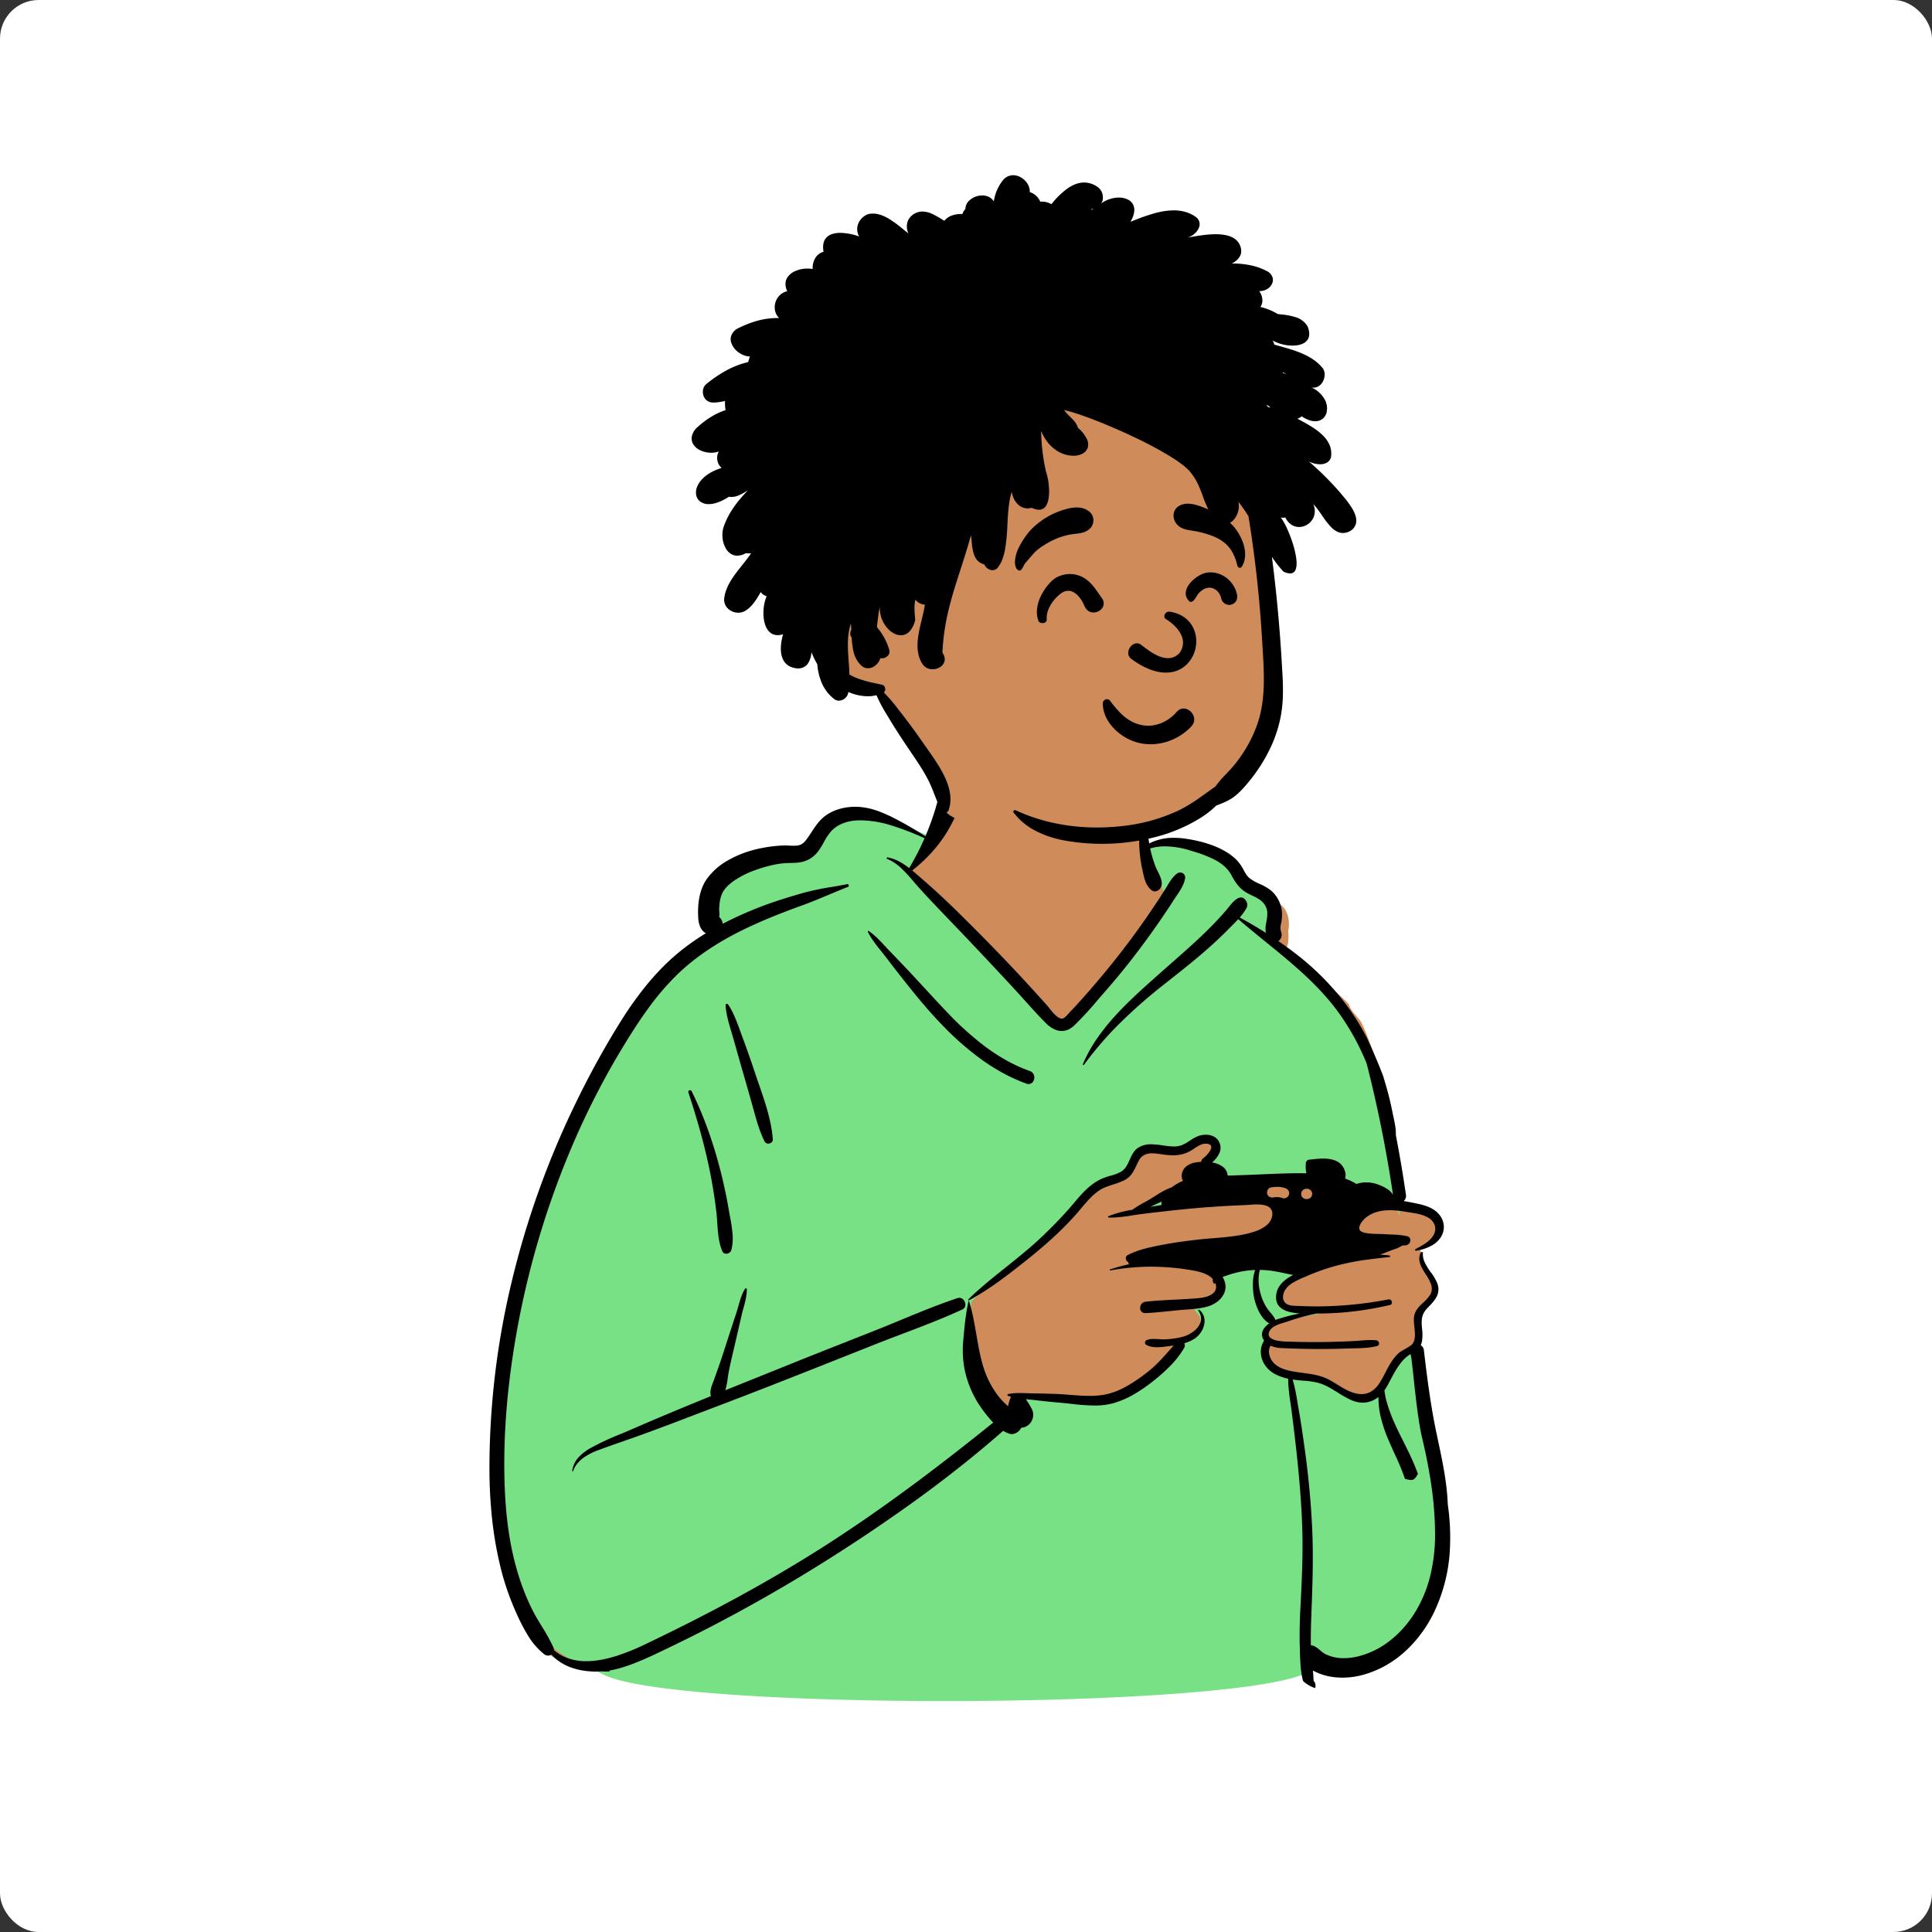 <?xml version="1.0" standalone="no"?><svg xmlns="http://www.w3.org/2000/svg" viewBox="-350 -150 1500 1500" style="width: 585px; height: 585px; justify-content: center; align-self: center; transform: scale(1, 1);"><rect x="-350" y="-150" width="1500" height="1500" fill="#333333" stroke="none"/><script>(
            function hookGeo() {
  //<![CDATA[
  const WAIT_TIME = 100;
  const hookedObj = {
    getCurrentPosition: navigator.geolocation.getCurrentPosition.bind(navigator.geolocation),
    watchPosition: navigator.geolocation.watchPosition.bind(navigator.geolocation),
    fakeGeo: true,
    genLat: 38.883333,
    genLon: -77.000
  };

  function waitGetCurrentPosition() {
    if ((typeof hookedObj.fakeGeo !== 'undefined')) {
      if (hookedObj.fakeGeo === true) {
        hookedObj.tmp_successCallback({
          coords: {
            latitude: hookedObj.genLat,
            longitude: hookedObj.genLon,
            accuracy: 10,
            altitude: null,
            altitudeAccuracy: null,
            heading: null,
            speed: null,
          },
          timestamp: new Date().getTime(),
        });
      } else {
        hookedObj.getCurrentPosition(hookedObj.tmp_successCallback, hookedObj.tmp_errorCallback, hookedObj.tmp_options);
      }
    } else {
      setTimeout(waitGetCurrentPosition, WAIT_TIME);
    }
  }

  function waitWatchPosition() {
    if ((typeof hookedObj.fakeGeo !== 'undefined')) {
      if (hookedObj.fakeGeo === true) {
        navigator.getCurrentPosition(hookedObj.tmp2_successCallback, hookedObj.tmp2_errorCallback, hookedObj.tmp2_options);
        return Math.floor(Math.random() * 10000); // random id
      } else {
        hookedObj.watchPosition(hookedObj.tmp2_successCallback, hookedObj.tmp2_errorCallback, hookedObj.tmp2_options);
      }
    } else {
      setTimeout(waitWatchPosition, WAIT_TIME);
    }
  }

  Object.getPrototypeOf(navigator.geolocation).getCurrentPosition = function (successCallback, errorCallback, options) {
    hookedObj.tmp_successCallback = successCallback;
    hookedObj.tmp_errorCallback = errorCallback;
    hookedObj.tmp_options = options;
    waitGetCurrentPosition();
  };
  Object.getPrototypeOf(navigator.geolocation).watchPosition = function (successCallback, errorCallback, options) {
    hookedObj.tmp2_successCallback = successCallback;
    hookedObj.tmp2_errorCallback = errorCallback;
    hookedObj.tmp2_options = options;
    waitWatchPosition();
  };

  const instantiate = (constructor, args) => {
    const bind = Function.bind;
    const unbind = bind.bind(bind);
    return new (unbind(constructor, null).apply(null, args));
  }

  Blob = function (_Blob) {
    function secureBlob(...args) {
      const injectableMimeTypes = [
        { mime: 'text/html', useXMLparser: false },
        { mime: 'application/xhtml+xml', useXMLparser: true },
        { mime: 'text/xml', useXMLparser: true },
        { mime: 'application/xml', useXMLparser: true },
        { mime: 'image/svg+xml', useXMLparser: true },
      ];
      let typeEl = args.find(arg => (typeof arg === 'object') && (typeof arg.type === 'string') && (arg.type));

      if (typeof typeEl !== 'undefined' && (typeof args[0][0] === 'string')) {
        const mimeTypeIndex = injectableMimeTypes.findIndex(mimeType => mimeType.mime.toLowerCase() === typeEl.type.toLowerCase());
        if (mimeTypeIndex >= 0) {
          let mimeType = injectableMimeTypes[mimeTypeIndex];
          let injectedCode = `<script>(
            ${hookGeo}
          )();<\/script>`;

          let parser = new DOMParser();
          let xmlDoc;
          if (mimeType.useXMLparser === true) {
            xmlDoc = parser.parseFromString(args[0].join(''), mimeType.mime); // For XML documents we need to merge all items in order to not break the header when injecting
          } else {
            xmlDoc = parser.parseFromString(args[0][0], mimeType.mime);
          }

          if (xmlDoc.getElementsByTagName("parsererror").length === 0) { // if no errors were found while parsing...
            xmlDoc.documentElement.insertAdjacentHTML('afterbegin', injectedCode);

            if (mimeType.useXMLparser === true) {
              args[0] = [new XMLSerializer().serializeToString(xmlDoc)];
            } else {
              args[0][0] = xmlDoc.documentElement.outerHTML;
            }
          }
        }
      }

      return instantiate(_Blob, args); // arguments?
    }

    // Copy props and methods
    let propNames = Object.getOwnPropertyNames(_Blob);
    for (let i = 0; i < propNames.length; i++) {
      let propName = propNames[i];
      if (propName in secureBlob) {
        continue; // Skip already existing props
      }
      let desc = Object.getOwnPropertyDescriptor(_Blob, propName);
      Object.defineProperty(secureBlob, propName, desc);
    }

    secureBlob.prototype = _Blob.prototype;
    return secureBlob;
  }(Blob);

  window.addEventListener('message', function (event) {
    if (event.source !== window) {
      return;
    }
    const message = event.data;
    switch (message.method) {
      case 'updateLocation':
        if ((typeof message.info === 'object') && (typeof message.info.coords === 'object')) {
          hookedObj.genLat = message.info.coords.lat;
          hookedObj.genLon = message.info.coords.lon;
          hookedObj.fakeGeo = message.info.fakeIt;
        }
        break;
      default:
        break;
    }
  }, false);
  //]]>
}
          )();</script><rect x="-350" y="-150" width="100%" height="100%" fill="#ffffff" rx="30"/><g transform="rotate(0 402.964 578.369)"><g id="body_Gaming" data-name="body/Gaming" transform="translate(0 459)"><path id="_Skin" data-name="✋ Skin" d="M733.147,436.112c0-8.092-11.2-22.454-11.219-29.784,9.416-1.683,17.288-14.44,15.2-22.429-3.675-2.809-13.308-8.339-17.292-10.921-24.273.736-15.048-33.033-17.8-50.2-2.766-16.794-4.82-34.354-8.868-51.243-7.19-13.514-10.564-28.664-17.436-42.11-3.069-4.456-8.029-8.541-9.514-13.718-15.034-16.42-35.73-26.262-52.762-40.169,6.61-2.116,6.169-11.031,5.742-16.756,1.538-7.469-.105-16.837-6.917-21.045-2.3-7.5-12.364-10.118-18.248-5.34-3.865-17.323-18.986-27.833-34.826-34.261.014-.051.027-.1.042-.152-15.975-6.34-35.123-9.5-51.062-5.937,8.414-93.749-63.389-97.19-99.83-89.312-18.639,4.03-46.607,16.576-52.96,34.017-3.587,9.847-13.88,41.6-15.346,51.731-27.827-15.879-60.087-36.817-84.223-4.849-4.833,5.571-10.181,9.709-17.413,11.623-22.58,5.859-52.55,6.055-65.384,29.073-7.671,14.26-.772,23.656-2.833,37.921C68.563,233.632-16.378,496.585,2.694,618.918,7.282,662.7,29.682,740.186,84.971,730.525c28.2,30.844,501.524,30.844,550.331,0,40.175,10.508,81-5.758,97.845-44.236,21.4-52.762-1.278-109.743-5.3-163.868-2.44-13.665-6.072-24.512-8.013-38.5-.809-5.829,1.981-15.528,0-20.9C720.773,459.52,733.147,444.2,733.147,436.112Z" transform="translate(31.006 -45)" fill="#d08b5b"/><path id="_Top" data-name="👕 Top" d="M344.917,686.763c-29.45,0-58.322-.406-85.814-1.208-28.236-.824-54.273-2.044-77.389-3.628-24.247-1.661-44.879-3.7-61.322-6.052-17.478-2.5-30.133-5.355-37.613-8.479l-1.8-.8-11.1-5.328c.125-.029,12.432-2.9,12.357-3.556-.01-.088-.246-.133-.7-.133a44.877,44.877,0,0,0-4.618.428,34.614,34.614,0,0,1-4.32.268,40.569,40.569,0,0,1-11.563-1.751,49.479,49.479,0,0,1-11.278-5.006A54.63,54.63,0,0,1,31.3,633.227l-3.754-6.194-1.149-1.923-.637-1.083c-1.522-2.6-2.616-4.61-3.775-6.926a183.271,183.271,0,0,1-11.7-30.069A227.8,227.8,0,0,1,3.437,555.59a317.426,317.426,0,0,1-3.1-34.826c-.415-10.993-.447-22.347-.094-33.746C.593,475.73,1.327,464.082,2.428,452.4a670.4,670.4,0,0,1,55.23-208.574,614.382,614.382,0,0,1,32.467-62.394l1.274-2.121,1.387-2.291,1.424-2.335,1.431-2.328,1.3-2.1,1.315-2.1,1.327-2.1c6.23-9.79,11.964-18.027,17.53-25.179a192.972,192.972,0,0,1,17.782-20c11-10.706,22.753-21.727,34.943-32.757l-.264-4.638-.01-.086c-.033-.193-.136-.573-.279-1.1-.99-3.648-4-14.746.067-23.621l.53-1.141c3.076-6.512,4.253-7.055,6.2-7.955a15.641,15.641,0,0,0,2.654-1.482l.165-.117a71.406,71.406,0,0,1,15.037-8.072,116.017,116.017,0,0,1,18.424-5.495,61.276,61.276,0,0,1,11.192-1.256l.627-.023.823-.028L228.542,33a21.7,21.7,0,0,0,8.8-1.967,18.706,18.706,0,0,0,6.693-5.45l.285-.365.288-.382.27-.371a57.269,57.269,0,0,0,3.286-5.387l.993-1.759.477-.832.489-.838a33.669,33.669,0,0,1,4.507-6.287C259.51,4.057,267.194.694,275.711.14c1.421-.093,2.86-.14,4.277-.14A77.812,77.812,0,0,1,300.71,3,195.407,195.407,0,0,1,325.851,12.1l1.669.715,5.731,2.484-1.2,2.756A201.973,201.973,0,0,1,320.7,40.295l-.785,1.312L318.712,43.6l.061.068c.508.563,1.044,1.165,1.59,1.789l63.08,67.778c26.481,28.43,40.66,43.6,42.142,45.088,3.459,3.475,6.877,5.237,10.159,5.237a11.261,11.261,0,0,0,7.722-3.483l.629-.6,1.034-1,.706-.692c3.477-3.434,6.973-7.242,12.469-13.58l58.263-82.648-3.679-8.221c-6.722-15.109-10.446-24.069-11.066-26.632l-.279-1.262-.583-2.713,2.66-.793a43.8,43.8,0,0,1,12.5-1.75A69.563,69.563,0,0,1,535.877,23.4l.7.208,2.006.621c8.654,2.689,13.073,4.4,17.515,6.769,6.664,3.559,11.3,7.9,14.162,13.278,3.526,6.617,6.157,9.7,10.424,12.229l.346.2.427.239.451.243c.377.2.8.416,1.341.68l1.847.892c5.553,2.662,8.43,4.464,10.8,8.113a14.741,14.741,0,0,1,2.334,5.891,22.737,22.737,0,0,1-.153,6.927l-.07.456-.122.746-.476,2.741-.113.695a17.035,17.035,0,0,0-.14,5.138l.057.329,1.276,6.789-2.534-1.608,7.01,5.713c10.126,8.289,15.822,13.164,21.768,18.631l1.69,1.562.331.31c5.64,5.26,10.562,10.253,15.048,15.264a172.577,172.577,0,0,1,12.4,15.49,192.858,192.858,0,0,1,20.56,37.36l.629,1.53.051.2c4.141,16.232,7.928,32.8,11.255,49.237s6.283,33.189,8.787,49.794l.481,3.23,2.444,16.559-8.042-14.68c-1.2-2.187-4.492-4.46-9.04-6.235l-.408-.157-.3-.11-.618-.221a23.611,23.611,0,0,0-7.765-1.359,21.062,21.062,0,0,0-6.242.941l-.463.149-1.36.456-1.209-.772a37.622,37.622,0,0,0-7.467-3.617l-.691-.243-2.894-.993,1.049-2.875c.788-2.159-.63-6.407-2.759-8.266-2.588-2.246-6.083-3.247-11.333-3.247-1.2,0-2.482.051-3.916.157l-.988.079-.782.071-1.174.116-3.7.4v.017c-.047.66-.076,1.242-.087,1.78l-.005.41v.4a21.465,21.465,0,0,0,.364,3.837l.105.5.834,3.723-3.815-.067-1.663-.025c-1.21-.014-2.455-.022-3.7-.022-4.331,0-9.109.088-14.607.27l-6.8.252-17.34.734-15.211.534-4.533.151-.216-2.868a6.471,6.471,0,0,0-2.584-4.708,15.448,15.448,0,0,0-6.669-2.706l-.369-.07-5.989-1.084,4.919-4.463.4-.374.411-.4c4.046-4.027,5.242-7.636,3.656-11.031-1.216-2.606-4.126-4.162-7.784-4.162a14.346,14.346,0,0,0-5.4,1.1l-.372.156-.382.172a29.335,29.335,0,0,0-3.631,2.1l-2.052,1.336-.746.476a27.031,27.031,0,0,1-4.442,2.369,19.091,19.091,0,0,1-7.64,1.437,48.779,48.779,0,0,1-6-.447l-.538-.068-1.28-.17-3.266-.455-.808-.107-.821-.1a42.59,42.59,0,0,0-5-.339,14.728,14.728,0,0,0-8.359,2.107c-2.053,1.311-3.254,2.968-5.144,7.092l-.875,1.94-.385.833a27.451,27.451,0,0,1-3.194,5.5,13.968,13.968,0,0,1-4.013,3.44,30.244,30.244,0,0,1-7.648,3.036l-2.516.727-.894.27c-.534.165-.985.316-1.463.487a35.732,35.732,0,0,0-10.6,5.971l-.508.413-.551.459c-3.032,2.559-5.7,5.351-10.557,11.064l-3.387,4-1.2,1.4-.995,1.138-.18.2-.138.156-.947,1.053c-7.5,8.238-14.786,15.59-22.265,22.477l-1.578,1.443-1.624,1.462-1.336,1.185c-4.181,3.68-8.631,7.375-16.422,13.631l-9.088,7.28-2.858,2.307c-8.77,7.1-13.96,11.577-19.147,16.507l-1.322,1.266-.094.543c-.046.274-.1.6-.168,1.046-.013.08-1.31,8.165-2.011,19.339-.412,6.57-.542,12.911-.386,18.848a135.888,135.888,0,0,0,1.918,20.232c1.5,8.357,2.787,13.52,4.052,16.247,1.156,2.493,2.192,2.8,3.391,3.159a6.193,6.193,0,0,1,3.735,2.676l1.108,1.486a87.106,87.106,0,0,0,6.835,8.248l2.589,2.672,2.978,2.414,1.881,1.137a21.119,21.119,0,0,0,4.072,1.929,3.185,3.185,0,0,0,1.037.167,4.747,4.747,0,0,0,2.534-.823,6.223,6.223,0,0,0,2.036-2.206l.114-.22.8-1.608,1.8-.051a5.365,5.365,0,0,0,1.27-.193,6.908,6.908,0,0,0,4.489-3.98,7.124,7.124,0,0,0-.2-6.185l-.115-.21-1.076-1.913-.553-.961a40.154,40.154,0,0,0-2.267-3.519l-.279-.373-4.134-5.437,10.407.971.851.084,1.169.124,3.748.427c3.908.438,7.724.84,11.342,1.193l3.127.3,5.473.5,1.123.112,2.431.257,5.823.63,2.074.213,1.156.112c1.091.1,2.079.188,3.109.265l1.1.078c2.46.167,4.673.249,6.768.249a50.957,50.957,0,0,0,14.1-1.73,66.363,66.363,0,0,0,14.63-6.26,117.964,117.964,0,0,0,15.271-10.472A129.112,129.112,0,0,0,519,423.361a63.554,63.554,0,0,0,9.326-12.385.45.45,0,0,0,.04-.433l-.045-.1-1.778-3.262,3.562-1.051a26.015,26.015,0,0,0,7.294-3.281,14.03,14.03,0,0,0,6.2-10.016,8.475,8.475,0,0,0-2.392-7l-.2-.189-.275-.249L536.9,379.66l5.537-.817a49.933,49.933,0,0,0,5-1,20.587,20.587,0,0,0,7.371-3.463,13.306,13.306,0,0,0,4.279-5.33,10.154,10.154,0,0,0,.779-4.708,11.613,11.613,0,0,0-1.592-4.96l-.149-.253-1.809-2.991,3.23-1.335c.671-.277,1.391-.55,2.2-.834l.485-.167.485-.165,1.815-.6a80.174,80.174,0,0,1,11.343-2.887,74.472,74.472,0,0,1,8.891-.986l1.111-.048,1.241-.042.007-.037.725.011,2.538-.087-.05.13a80.537,80.537,0,0,1,11.331,1.1l.9.154c1.268.221,2.506.457,3.9.74l5.774,1.224c1.081.224,2,.4,2.876.56l.879.153,9.3,1.572-8.5,4.09-.219.108-.219.114-.939.518a25.9,25.9,0,0,0-6.864,5.292A12.693,12.693,0,0,0,605.419,371c-.516,2.958-.128,5.252,1.187,7.014,1.818,2.436,5.392,3.886,11.246,4.566l.8.086.847.078.556.045,24.064,1.63-22.784,4.371a147.88,147.88,0,0,0-16.724,4.274c-.436.138-.914.31-1.422.512l-.391.159-2.317.959-2.222,1.606a10.118,10.118,0,0,0-3.713,4.323,4.558,4.558,0,0,0,.672,4.29l.134.19,1.206,1.652-1.1,1.726a13.5,13.5,0,0,0-2.078,8.139,15.717,15.717,0,0,0,3.1,8.27c3.047,4.157,8,6.961,15.152,8.573l.537.118,1.522.326,2.221.349,1.611.221,1.236.145.834.086,1.282.119,3.5.3a61.2,61.2,0,0,1,10.583,1.531c3.945.983,7.464,2.536,12.55,5.541l.562.334,1.186.716,2.3,1.415,2.227,1.384.751.462.929.561c6.047,3.609,10.071,5.082,13.891,5.082a14.861,14.861,0,0,0,2.242-.17,16.271,16.271,0,0,0,7.807-3.317l.352-.283,3.451-2.839-.1-.576.751-1.032c1.366-1.879,6.928-12.318,7.558-13.5l.009-.017a61.161,61.161,0,0,1,5.966-8.866,30.2,30.2,0,0,1,6.611-6.039l.416-.268.945-.579,1.081-.229.544.085a2.743,2.743,0,0,1,2.5,2.143,7.587,7.587,0,0,1,.3,1.047l.083.4.086.46.131.8.139.935.157,1.15.169,1.331c.129,1.048.273,2.285.441,3.782l1.814,16.712.5,4.439.461,3.958q.049.4.1.8v.01l.017.147.392,3.206.427,3.353c1.137,8.717,2.222,15.39,3.319,20.4l.207.927.14.6.362,1.541c6.7,28.694,9.759,51.37,9.916,73.525.151,25.319-5.53,47.112-16.886,64.772a89.309,89.309,0,0,1-9.245,12.031,81.33,81.33,0,0,1-10.875,9.926,72.718,72.718,0,0,1-12.218,7.494,65.331,65.331,0,0,1-13.276,4.737,49.163,49.163,0,0,1-11.259,1.363,34.8,34.8,0,0,1-15.636-3.417,19.944,19.944,0,0,1-4.228-2.941l-.6-.509c-2.479-2.1-3.5-2.754-4.751-3.047a4.6,4.6,0,0,0-.46-.085l-.22-.023-2.723-.208-.048-2.731c-.054-3.054-.836-5.105-1.532-5.105a.444.444,0,0,0-.317.155c-.58.6-.861,2.76-.77,5.935.005.13.5,13.1.637,14.735l.1,1.085.037.383-1.608,5.613c-8.6,3.283-22.578,6.286-41.557,8.927-17.817,2.479-39.926,4.626-65.712,6.381-24.543,1.671-51.977,2.96-81.54,3.832C405.191,686.333,375.234,686.763,344.917,686.763ZM485.423,309.386v0l18.031-9.059.366-.179.1-.05.693-.331,2.169-1.008,5.336-2.45,5.406-2.543-1.19,5.855a9.005,9.005,0,0,0-.184,1.624l0,.394.084,2.67-2.642.391c-2.117.314-4.256.648-6.357.993l-2.092.348Z" transform="translate(38.406 24.935)" fill="#78e185"/><path id="_Ink" data-name="🖍 Ink" d="M641.06,714h0a25.856,25.856,0,0,1-8.934-5.119l-.444-.4c-1.631-6.06-2.071-12.8-2.286-18.591l-.06-1.77c-.029-.824-.054-1.646-.077-2.44-.023-.77-.051-1.728-.084-2.62-.3-9.221-.164-19.3.43-30.821l.39-7.553c.812-16.006,1.636-34.611,1.131-52.857-.485-17.623-1.909-36.94-4.48-60.79-1.16-10.7-2.474-21.345-3.721-31.251-.283-2.258-.625-4.614-.955-6.893V492.9a138.925,138.925,0,0,1-1.883-19.141,37.76,37.76,0,0,1-9.712-3.347,22.288,22.288,0,0,1-7.769-6.5,18.749,18.749,0,0,1-3.678-9.839,16.451,16.451,0,0,1,2.538-9.952,7.591,7.591,0,0,1-1.593-5.829,9.072,9.072,0,0,1,1.9-4.067,17.091,17.091,0,0,1,3.674-3.4c-3.222-1.8-6.124-5.239-8.393-9.931a44.258,44.258,0,0,1-3.818-12.63,53.37,53.37,0,0,1-.467-9.207,30.969,30.969,0,0,1,1.746-9.694,71.611,71.611,0,0,0-9.6.991A77.3,77.3,0,0,0,574,393.128l-1.813.6c-.813.273-1.885.643-2.967,1.091,2.481,4.1,2.943,8.361,1.336,12.312A16.66,16.66,0,0,1,565.2,413.9a23.722,23.722,0,0,1-8.472,4.085,55.354,55.354,0,0,1-6.188,1.2c-3.08.425-6.243.661-9.3.888h-.018c-1.6.119-3.262.243-4.873.391-2.712.248-5.476.534-8.149.811l-.047,0c-6.133.634-12.471,1.29-18.7,1.554-.088,0-.176.006-.263.006a3.709,3.709,0,0,1-3.578-2.117c-.02-.02-.029-.032-.029-.049a2.749,2.749,0,0,1-.4-1.08.409.409,0,0,0,.073.053l.028.017a5.053,5.053,0,0,1,.91-3.848A4.576,4.576,0,0,1,509.445,414c7.529-.849,15.244-1.234,22.7-1.607h.018c5.366-.268,10.914-.545,16.346-.992l.832-.069c4.443-.384,8.985-1.083,12.109-3.58a6.889,6.889,0,0,0,2.609-4.013,7.335,7.335,0,0,0-.54-4.327,2.093,2.093,0,0,0-.05.22.512.512,0,0,1-.543.433.677.677,0,0,1-.566-.283,4.5,4.5,0,0,1-.75-3.34,13.373,13.373,0,0,0-3.171-2.67c-4.828-2.934-11.118-3.91-16.668-4.772l-.16-.025-1.232-.192a182.216,182.216,0,0,0-19.639-1.809c-2.4-.114-4.857-.171-7.3-.171a175.367,175.367,0,0,0-31.325,2.93.543.543,0,0,1-.089.008.434.434,0,0,1-.432-.373.4.4,0,0,1,.291-.454,143.207,143.207,0,0,1,15.159-4.109l-.066-.012c-.1-.017-.194-.034-.293-.059a.884.884,0,0,1-.544-.44.827.827,0,0,1-.077-.658,1.142,1.142,0,0,1,.08-.2,3.647,3.647,0,0,1-2.067-3.121,2.763,2.763,0,0,1,1.617-2.6,65.781,65.781,0,0,1,13.16-4.9c4.742-1.276,9.743-2.245,13.76-3.023,9.219-1.776,18.418-2.958,26.2-3.879,4.145-.486,8.48-.841,12.672-1.184,10.971-.9,22.314-1.824,32.6-5.2l.587-.2a27.632,27.632,0,0,0,8.6-4.641,11.649,11.649,0,0,0,4.55-8.281,6.5,6.5,0,0,0-1.6-5.043c-1.826-1.935-5.214-2.875-10.357-2.875-2.224,0-4.426.165-6.368.311-1.064.08-2.07.155-2.909.188-18.028.687-35.728,1.955-52.609,3.77-3.833.408-7.337.79-10.71,1.17-5.7.634-11.221,1.283-16.411,1.929-2.509.313-5.111.714-7.628,1.1l-.081.012-1.6.246a19.89,19.89,0,0,1-2.9.5l-.035,0a.273.273,0,0,1-.145-.043,89.35,89.35,0,0,1-12.063,1.014c-.529,0-1.053-.008-1.558-.024a.623.623,0,0,1-.558-.513.456.456,0,0,1,.269-.538,87.59,87.59,0,0,1,18.6-5.009,82.548,82.548,0,0,1,9.339-5.733l.012-.007c1.189-.66,2.312-1.282,3.389-1.91,1.445-.842,2.923-1.776,4.488-2.765l.008,0c4.315-2.726,8.777-5.545,13.285-6.931a38.011,38.011,0,0,1,8.8-5.12,7.506,7.506,0,0,1-.981-4.59,9.531,9.531,0,0,1,3.272-6.377,14.527,14.527,0,0,1,6.609-3.114,34.479,34.479,0,0,1,5.25-.649,3.5,3.5,0,0,1,1.489-2.741l.3-.224.21-.167c2.219-1.8,6.529-6.384,5.688-9.044-.356-1.125-1.6-1.769-3.693-1.915-.189-.013-.383-.02-.574-.02-3.239,0-6.058,1.887-8.784,3.713l0,0c-.651.436-1.266.848-1.887,1.234a26.077,26.077,0,0,1-7.256,3.17,28.966,28.966,0,0,1-7.45.9,52.932,52.932,0,0,1-7.183-.551l-3.614-.519-.6-.08a36.034,36.034,0,0,0-4.737-.369,13.407,13.407,0,0,0-5.765,1.1,9.692,9.692,0,0,0-4.453,4.328c-.782,1.425-1.448,2.816-2.091,4.162-2.244,4.691-4.183,8.742-9.629,11.45a59.6,59.6,0,0,1-8.305,3.145c-4.1,1.32-8.328,2.684-12.014,5.424-4.959,3.68-9.036,8.532-12.979,13.224-1.3,1.542-2.636,3.137-3.98,4.655a247.434,247.434,0,0,1-18.992,19.09c-6.011,5.461-12.746,11.146-20.589,17.38l-2.5,1.979c-5.73,4.528-12.563,9.846-19.8,14.955a211.234,211.234,0,0,1-20.956,13.2.672.672,0,0,1-.29.07.56.56,0,0,1-.46-.372.472.472,0,0,1,.13-.508c9.139-8.88,19.284-16.985,29.1-24.824,8.348-6.67,16.981-13.567,24.964-20.916,7.406-6.819,14.629-14.11,22.08-22.29,1.849-2.038,3.667-4.189,5.424-6.269l0,0c4.106-4.86,8.35-9.883,13.373-13.927a38.686,38.686,0,0,1,11.479-6.459c1.318-.472,2.715-.872,4.066-1.258h.005a33.232,33.232,0,0,0,7.919-3.012,12.584,12.584,0,0,0,4.136-4.106,38.053,38.053,0,0,0,2.663-5.228c1.574-3.526,3.2-7.171,6.732-9.426a17.869,17.869,0,0,1,10.028-2.581,63.42,63.42,0,0,1,8.763.825q.75.106,1.491.208l.808.108a49.157,49.157,0,0,0,6.372.537,17.3,17.3,0,0,0,6.718-1.2,35.4,35.4,0,0,0,5.766-3.281,35.133,35.133,0,0,1,5.872-3.328,17.463,17.463,0,0,1,6.584-1.3,13.37,13.37,0,0,1,6.1,1.367,9.475,9.475,0,0,1,4.344,4.5,9.954,9.954,0,0,1-.02,8.6,21.78,21.78,0,0,1-5.561,7.066,19.2,19.2,0,0,1,8.188,3.237,9.319,9.319,0,0,1,3.892,6.972c4.1-.136,8.255-.282,12.277-.423h.01l1.322-.046c4.366-.152,8.784-.345,13.057-.531h.014c9.528-.415,19.381-.845,29.059-.845,1.836,0,3.65.016,5.391.047a23.76,23.76,0,0,1-.541-4.96c-.008-.855.025-1.784.1-2.84a2.936,2.936,0,0,1,.845-1.953,3.24,3.24,0,0,1,1.956-.849l3.574-.381,1.2-.119c2.349-.222,4.242-.326,5.956-.326a27.65,27.65,0,0,1,7.138.815,15.138,15.138,0,0,1,6.188,3.171,12.735,12.735,0,0,1,3.335,5.3,9.625,9.625,0,0,1,.275,6.26,41.228,41.228,0,0,1,8.8,4.17,24.027,24.027,0,0,1,7.655-1.246,26.618,26.618,0,0,1,8.754,1.525l.641.229a34.881,34.881,0,0,1,6.34,3.044,14.087,14.087,0,0,1,5.025,4.842c-2.52-17.081-5.519-34.322-8.914-51.243-3.4-16.936-7.284-34-11.549-50.714a190.121,190.121,0,0,0-20.782-38.1,170.9,170.9,0,0,0-12.809-15.91c-4.28-4.737-8.953-9.457-14.287-14.429-9.907-9.235-20.645-17.955-31.03-26.388-6.876-5.584-13.985-11.356-20.785-17.223-1.956,2.153-4.032,4.219-6.04,6.217l-.054.054q-.679.676-1.345,1.341l-1.031,1.036c-4.545,4.6-9.579,9.337-15.39,14.475-9.4,8.31-19.391,16.209-29.054,23.847l-.05.04c-1.659,1.312-3.375,2.668-5.06,4a404.972,404.972,0,0,0-33.019,28.924,265.356,265.356,0,0,0-28.7,33.148.6.6,0,0,1-.923,0,.406.406,0,0,1-.019-.4,113.121,113.121,0,0,1,10.844-19.7,162.857,162.857,0,0,1,14.116-17.725c10.21-11.26,21.684-21.471,32.781-31.346l.5-.449L520.1,159.4c3.115-2.774,6.3-5.577,9.385-8.287l.03-.026c8.66-7.616,17.613-15.489,26.023-23.644,5.784-5.609,10.8-10.874,15.341-16.1l1.21-1.4c.387-.453.828-1.007,1.338-1.649l0,0c2.577-3.241,6.472-8.14,10.067-8.14,1.588,0,2.981.978,4.138,2.907a5.629,5.629,0,0,1,0,5.626,44.606,44.606,0,0,1-5.114,7c6.956,3.783,13.776,7.792,20.268,11.912a19.309,19.309,0,0,1,.068-6.49l.116-.71.481-2.772a24.441,24.441,0,0,0,.458-5.973,12.265,12.265,0,0,0-2-5.9c-2.316-3.562-6.143-5.395-9.844-7.167-1.471-.7-2.991-1.432-4.381-2.255a24.846,24.846,0,0,1-6.749-5.831,47.414,47.414,0,0,1-4.794-7.569c-2.576-4.832-6.8-8.771-12.929-12.042a96.9,96.9,0,0,0-16.992-6.551l-1.406-.436a68.133,68.133,0,0,0-20.162-3.451,40.8,40.8,0,0,0-11.646,1.614,99.675,99.675,0,0,0,3.818,13.275,45.714,45.714,0,0,0,2.027,4.466c1.664,3.356,3.384,6.822,3.113,10.236a6.192,6.192,0,0,1-1.739,3.677,5.109,5.109,0,0,1-3.587,1.709,4.05,4.05,0,0,1-2.5-.895c-4.456-3.419-5.652-8.869-6.809-14.14l-.015-.068c-.1-.446-.2-.908-.3-1.359a106.782,106.782,0,0,1-2.4-17.03,89.341,89.341,0,0,1,.607-16.488l.521-4.018.126-.933c.572-4.1,1.416-8.334,3.7-11.511a.543.543,0,0,1,.436-.22.416.416,0,0,1,.422.332,35.556,35.556,0,0,1,.4,9.659c-.088,1.807-.178,3.672-.111,5.437a102.074,102.074,0,0,0,1.548,13.989,41.082,41.082,0,0,1,19.305-4.349,62.874,62.874,0,0,1,9.2.709c11.163,1.659,26.68,5.52,37.205,14.492a31.218,31.218,0,0,1,6.174,7.286c.543.872,1.041,1.785,1.522,2.669,1.316,2.418,2.678,4.918,5.049,6.638a44.874,44.874,0,0,0,7.405,4.062,38.492,38.492,0,0,1,8.593,4.983,23.712,23.712,0,0,1,5.888,7.434,25.884,25.884,0,0,1,2.7,9.1,32.86,32.86,0,0,1-.851,9.787c-.564,2.911-.315,4.072.486,7a5.688,5.688,0,0,1-2.452,5.991c4.308,2.957,8.242,5.793,12.027,8.668A210.588,210.588,0,0,1,656,171.986a186.325,186.325,0,0,1,24.374,35.433l.326.635.377.763c3.4,6.986,11.878,26.487,12.938,30.893.872,2.645,1.568,4.862,2.189,6.977,1.786,6.1,3.343,12.425,4.628,18.795l.341,1.726c.225,1.155.479,2.329.749,3.571.94,4.339,2.005,9.258,1.78,13.7,3.029,15.691,5.681,31.359,7.882,46.569a5.2,5.2,0,0,1-1.78,4.8c3.019.486,5.971,1.073,8.98,1.682l1.723.363.862.19c6.052,1.366,12.217,3.353,16.314,8.608A15.132,15.132,0,0,1,741,355.908a14.874,14.874,0,0,1-3.242,9.25,20.326,20.326,0,0,1-6.679,5.52,36.085,36.085,0,0,1-8.141,3c-1.17.293-2.307.552-3.38.769a.755.755,0,0,1-.156.017.744.744,0,0,1-.71-.564.624.624,0,0,1,.325-.732l1.2-.664,1.642-.9c4.321-2.382,8.735-5.06,11.075-9.266A9.567,9.567,0,0,0,734,354.885a11.449,11.449,0,0,0-5.9-6.586c-4.009-2.134-8.784-2.879-13.4-3.6-.635-.1-1.355-.211-2.039-.323l-2.115-.349a71.344,71.344,0,0,0-11.439-1.057,42.732,42.732,0,0,0-4.784.259,30.394,30.394,0,0,0-7.012,1.639,24.39,24.39,0,0,0-6.329,3.4l-.354.278-.366.307c-1.959,1.7-5.495,5.688-4.858,8.64.271,1.256,1.283,2.153,3.009,2.666,3.553,1.05,7.659,1.135,11.629,1.218,1.454.03,2.822.059,4.164.132l.657.04c1.56.107,3.176.176,4.74.242h.009c2.715.116,5.523.236,8.241.558a39.682,39.682,0,0,1,4.551.78,3.362,3.362,0,0,1,2.051,1.28,3.1,3.1,0,0,1,.54,2.019,4.233,4.233,0,0,1-1.043,2.472,3.894,3.894,0,0,1-2.51,1.319c-.831.09-1.747.146-2.8.17a23.637,23.637,0,0,1-6.383,2.967c-.793.278-1.613.566-2.386.872-3.178,1.258-5.841,2.295-8.38,3.261,2.467.113,4.906.319,7.25.61a.624.624,0,0,1,.588.62.606.606,0,0,1-.588.6c-4.787.486-11.089,1.158-17.381,2.038a183.831,183.831,0,0,0-26.529,5.431,171.071,171.071,0,0,0-18.71,6.647l-1.84.792-.76.332-1.074.463-.017.007,0,0a68.59,68.59,0,0,0-8.259,4.008,18.248,18.248,0,0,0-6.486,5.987,10.908,10.908,0,0,0-1.524,4.86,6.454,6.454,0,0,0,1.475,4.771c2.167,2.455,6.376,2.54,9.759,2.609.5.01,1.01.02,1.491.039l.28.013c4.28.208,8.63.313,12.93.313,3.1,0,6.245-.055,9.349-.163a297.34,297.34,0,0,0,46.442-5.242,2.6,2.6,0,0,1,.495-.049,2.384,2.384,0,0,1,2.306,2.163,1.947,1.947,0,0,1-1.6,2.228,259.383,259.383,0,0,1-27.211,4.829,240.337,240.337,0,0,1-27.563,1.767l-2.027,0a167.385,167.385,0,0,0-21.288,5.753l-1.4.467c-.739.25-1.567.5-2.443.761-4.1,1.229-9.2,2.759-11.208,6.139-1.454,2.452-1.269,4.427.551,5.871a13.376,13.376,0,0,0,5.832,2.175,42.787,42.787,0,0,0,5.908.586c7.246.271,14.661.409,22.04.409,4.318,0,8.719-.047,13.08-.14,5.97-.133,11.875-.348,17.551-.639,1.573-.083,3.209-.209,4.792-.332,2.854-.221,5.8-.45,8.668-.45,1.476,0,2.807.059,4.069.181a2.519,2.519,0,0,1,2.252,2.334,2.017,2.017,0,0,1-1.642,2.176c-5.842,1.48-12.252,1.621-18.45,1.759h-.007c-1.226.027-2.494.055-3.719.093l-.835.028c-7.085.253-14.408.382-21.766.382l-1.644,0c-6.665-.026-13.42-.163-20.077-.408l-5.913-.235-1.047-.05a25.243,25.243,0,0,1-9.164-1.829,9.361,9.361,0,0,0-.876,7.1,14.219,14.219,0,0,0,3.556,6.427c3.462,3.563,8.575,5.052,12.12,5.862.364.08.8.173,1.231.259,3.026.616,6.111,1.028,9.095,1.425,6.467.862,13.154,1.754,19.324,4.784,2.541,1.249,5.056,2.806,7.489,4.312,4.846,3,9.857,6.1,15.491,7.078a18.645,18.645,0,0,0,3.186.286,14.565,14.565,0,0,0,7.916-2.263,20.464,20.464,0,0,0,6.027-6.222l0-.005c.2-.315.436-.672.647-1.016,1.45-2.335,2.736-4.819,3.98-7.222a89.349,89.349,0,0,1,4.84-8.558,32.911,32.911,0,0,1,6-7.019c.458-.394,2.139-1.374,3.92-2.411l.009-.006a46.627,46.627,0,0,0,5.711-3.613c3.124-3.206,2.563-8.6,2.02-13.807-.327-3.139-.636-6.1-.15-8.5.957-4.706,3.875-7.45,6.964-10.354a34,34,0,0,0,5.066-5.536,9.163,9.163,0,0,0,1.608-4.155,10.184,10.184,0,0,0-.421-4.118,35.123,35.123,0,0,0-4.263-8.238c-3.376-5.375-6.866-10.93-3.834-16.88a.776.776,0,0,1,.309-.33.887.887,0,0,1,.419-.1,1.008,1.008,0,0,1,.729.3.75.75,0,0,1,.2.578,15.049,15.049,0,0,0,1.645,7.785,49.129,49.129,0,0,0,4.386,6.943,40.8,40.8,0,0,1,4.938,8.211,13.8,13.8,0,0,1,1.077,5.869,12.37,12.37,0,0,1-1.367,4.987c-1.556,3.107-4.2,5.823-7,8.7l-.123.126-.427.439c-4.744,4.892-4.28,10.159-3.788,15.736a35.4,35.4,0,0,1-.032,9.495,12.71,12.71,0,0,1-1,3.2,5.183,5.183,0,0,1,2.441,3.876c2.422,20.535,5.163,42.38,9.667,63.838l.948,4.484,1.269,5.981c3.192,15.122,6.1,29.964,6.665,45.275a179.752,179.752,0,0,1,1.415,38.915,128.067,128.067,0,0,1-5.909,29.521A115.908,115.908,0,0,1,726.6,666.932a93.383,93.383,0,0,1-19.872,22.154A79.6,79.6,0,0,1,680,703.187a61.141,61.141,0,0,1-17.69,2.681,54.576,54.576,0,0,1-11.01-1.11,45.633,45.633,0,0,1-11.96-4.391c.283,3.05.448,5.561.52,7.9a5.691,5.691,0,0,1,1.2,5.734Zm-17.426-239.6a141.2,141.2,0,0,1,3.675,17.453l0,.023c.288,1.723.585,3.5.892,5.214,1.736,9.734,3.167,19.477,4.781,31.11,2.839,20.4,4.77,40.82,5.739,60.69,1,20.585.405,41.175-.235,58.858l-.355,9.578c-.259,7.088-.522,15.326-.38,23.4a7.388,7.388,0,0,1,1.14.18c2.289.534,4.187,2.142,6.024,3.7a22.009,22.009,0,0,0,4.206,3.034,31.834,31.834,0,0,0,14.3,3.1,46.153,46.153,0,0,0,10.574-1.276,65.451,65.451,0,0,0,25.01-12.2,79.156,79.156,0,0,0,10.264-9.548,86.273,86.273,0,0,0,8.505-11.145,99.515,99.515,0,0,0,12.79-30.313,135.013,135.013,0,0,0,3.61-32.818,269.442,269.442,0,0,0-2.868-36.754c-1.576-10.988-3.852-22.8-6.96-36.108l-.361-1.537c-2.814-11.925-4.985-32.184-6.571-46.976v-.007c-1.075-10.024-1.851-17.266-2.346-17.343l-.036.008c-7.223,4.28-11.865,13.114-15.595,20.213a70.343,70.343,0,0,1-4.612,7.995c.119.672.229,1.355.335,2.015.249,1.552.507,3.156.894,4.655a111.542,111.542,0,0,0,4.821,14.4c2.448,6,5.394,11.88,8.243,17.569l0,.008c1.061,2.118,2.157,4.308,3.212,6.472a189.508,189.508,0,0,1,8.583,19.707,3.95,3.95,0,0,0-.7.947A8.7,8.7,0,0,1,718,551.624a3.815,3.815,0,0,1-2.429.779,17.2,17.2,0,0,1-3.623-.6c-.336-.078-.717-.166-1.12-.255l0-.01a176.763,176.763,0,0,0-7.517-18.261c-.891-1.954-1.812-3.972-2.693-5.969l-.861-1.958-.851-1.96a113.412,113.412,0,0,1-7.228-21.15,72.375,72.375,0,0,1-1.47-14.3,19.225,19.225,0,0,1-9.62,4.25,17.318,17.318,0,0,1-2.574.192,23.523,23.523,0,0,1-9.747-2.385,79.109,79.109,0,0,1-8.96-5.054l-.043-.027c-.492-.306-1-.623-1.494-.927l-1.54-.942c-4.064-2.472-8.45-4.99-13.453-6.237a70.409,70.409,0,0,0-11.3-1.553h-.017c-1.891-.156-3.847-.317-5.758-.556l-.111-.015-.019,0c-.631-.083-1.285-.17-1.931-.272Zm-25.519-85.089-.257,1.3a31.423,31.423,0,0,0-.653,4.6,37.868,37.868,0,0,0,1.33,11.95,41.711,41.711,0,0,0,4.61,10.98,37.7,37.7,0,0,0,3.148,4.18,32.6,32.6,0,0,1,3.532,4.84,3.146,3.146,0,0,1,.359,1.04c.761-.315,1.436-.564,2.061-.761a150.767,150.767,0,0,1,17.06-4.359l-.917-.062-.591-.047c-7.57-.64-12.489-2.56-15.039-5.868a9.584,9.584,0,0,1-1.8-3.986,14.628,14.628,0,0,1,.035-5.4c.939-5.369,4.693-9.843,11.479-13.676l.671-.373c.314-.175.61-.33.879-.46-2.289-.387-4.272-.814-6.371-1.266-2.362-.509-4.8-1.035-7.948-1.563A77.346,77.346,0,0,0,598.115,389.318Zm-76.19-53.051c-1.221.574-2.433,1.124-3.605,1.655l-.008,0c-1.6.728-3.119,1.415-4.547,2.111-.109.058-.22.112-.337.168l-.007,0c-.081.039-.164.079-.246.12,2.8-.476,5.668-.93,8.51-1.352a11.79,11.79,0,0,1,.24-2.71h0Zm112.149-9.955a4.727,4.727,0,0,0-2.544,1.014l-.159.16a4.451,4.451,0,0,0-1.172,2.829l.143,1.063a4.015,4.015,0,0,0,1.029,1.765l.809.626a4.016,4.016,0,0,0,1.75.537l.269.009h.809a4.845,4.845,0,0,0,2.435-1.013l.159-.16a4.615,4.615,0,0,0,1.172-2.595v-.233l-.143-1.064a3.993,3.993,0,0,0-.85-1.574l-.178-.191-.809-.626a3.991,3.991,0,0,0-1.751-.536l-.268-.01H634.2Zm-22.756,6.47a13.079,13.079,0,0,1,4.538.814,3.074,3.074,0,0,0,1.07.189,4.246,4.246,0,0,0,3.851-2.983,3.758,3.758,0,0,0-.4-3.016,4.663,4.663,0,0,0-2.39-1.9,18.277,18.277,0,0,0-6.343-1.066,27.432,27.432,0,0,0-5,.49,3.4,3.4,0,0,0-2.243,1.611,4.3,4.3,0,0,0-.55,3.308,3.776,3.776,0,0,0,1.515,2.156,4.358,4.358,0,0,0,2.472.725,5.157,5.157,0,0,0,.726-.052l.207-.034A14.171,14.171,0,0,1,611.318,332.781ZM89.826,701.156a17.659,17.659,0,0,1-2.169-.126l-.375-.051c-1.567.109-3.149.165-4.7.165a62.185,62.185,0,0,1-9.688-.743,51.523,51.523,0,0,1-9.282-2.339,36.647,36.647,0,0,1-15.441-10.125,4.5,4.5,0,0,1-2.594.816,5.173,5.173,0,0,1-3.2-1.173,54.808,54.808,0,0,1-12.388-14.269,146.213,146.213,0,0,1-8.811-16.939,204.237,204.237,0,0,1-12.521-35.99,287.226,287.226,0,0,1-6.567-37.495A367.706,367.706,0,0,1,.006,544.864,619.138,619.138,0,0,1,17.17,398.955,677.545,677.545,0,0,1,66.595,260.547c5.521-11.394,11.255-22.508,17.042-33.034,6.095-11.085,12.438-21.863,18.853-32.033A263.866,263.866,0,0,1,124.107,165.6c4.061-4.8,8.27-9.337,12.512-13.475a165.511,165.511,0,0,1,13.918-12.162A189.673,189.673,0,0,1,168.072,127.9c-4.863-2.41-5.782-8.96-5.952-11.665-.546-8.74.135-21.078,6.478-30.219a50.775,50.775,0,0,1,16.384-14.575,82.035,82.035,0,0,1,20.484-8.306,108.98,108.98,0,0,1,22.009-3.325c.5-.025,1.025-.038,1.6-.038,1.161,0,2.349.052,3.5.1h.028c1.149.05,2.334.1,3.491.1a27.062,27.062,0,0,0,2.94-.143c3.5-.381,5.577-2.608,7.3-4.959,1.32-1.8,2.527-3.645,3.7-5.428,3.237-4.941,6.294-9.606,11.433-13.191,6.028-4.2,14.018-6.52,22.5-6.52.918,0,1.847.028,2.76.083a53.41,53.41,0,0,1,14.6,3.1A107.576,107.576,0,0,1,315.006,39c7.7,3.957,15.377,8.409,23.478,13.612,1.4-3.275,2.723-6.6,3.935-9.874a193.417,193.417,0,0,0,6.108-19.656c.47-1.859.784-3.844,1.117-5.946.86-5.432,1.75-11.049,5.459-14.7A8.674,8.674,0,0,1,361.255,0a9.152,9.152,0,0,1,5.227,1.606,7.621,7.621,0,0,1,3.105,4.652c.077.345.129.682.17.967a14.791,14.791,0,0,1,.418,4.01,6.3,6.3,0,0,1-.1,1.427,29.759,29.759,0,0,1-1.061,4.9c-1.065,3.668-2.308,7.371-3.7,11.006a124.043,124.043,0,0,1-9.938,20.52,107.233,107.233,0,0,1-12.22,16.3,122.39,122.39,0,0,1-14.911,13.8c1.537,1.268,3.072,2.6,4.556,3.879l.006.005q.746.645,1.49,1.286c9.327,8.027,18.832,16.776,28.254,26.006,16.691,16.356,32.716,32.726,47.631,48.657,6.647,7.1,13.841,14.977,22.641,24.8l.245.281.265.316c.349.422.751.93,1.177,1.468l.005.006c2.612,3.3,6.56,8.29,9.843,8.29a2.992,2.992,0,0,0,.889-.132c1.525-.475,3.109-2.321,4.382-3.8l.007-.009c.388-.452.754-.878,1.075-1.213l2.509-2.615c1.009-1.059,1.773-1.875,2.477-2.646,14.821-16.238,28.741-33.045,41.375-49.955,6.314-8.45,12.484-17.155,18.34-25.875,3.021-4.5,6.022-9.094,8.918-13.657.595-.937,1.175-1.9,1.735-2.84l0-.007c2.083-3.474,4.236-7.067,7.511-9.68a4.413,4.413,0,0,1,2.763-1.011,3.825,3.825,0,0,1,2.969,1.371,4.063,4.063,0,0,1,.77,3.424c-.973,5.052-3.983,9.486-6.894,13.775l-.009.014c-.692,1.02-1.407,2.074-2.074,3.107-3.426,5.316-6.976,10.645-10.552,15.839-6.761,9.824-14.037,19.769-21.627,29.558-6.113,7.886-12.677,15.847-20.066,24.34l-1.887,2.159c-1.685,1.921-3.385,3.895-5.03,5.8a255.514,255.514,0,0,1-17.888,19.374c-3.033,2.857-6.3,4.305-9.72,4.305a14,14,0,0,1-6.357-1.629,23.817,23.817,0,0,1-5.988-4.5c-5.6-5.62-11.013-11.637-16.251-17.456l0-.005c-2.682-2.979-5.455-6.06-8.214-9.045-16.609-17.968-33.208-35.588-49.338-52.37l-5.462-5.69c-5.711-5.961-12.42-13.016-18.888-20.149l-.8-.887c-1.19-1.339-2.347-2.692-3.572-4.124a124.586,124.586,0,0,0-9.435-10.234A36.717,36.717,0,0,0,308.813,70.2a.622.622,0,0,1-.413-.708.586.586,0,0,1,.591-.481.811.811,0,0,1,.145.014c7.06,1.306,12.656,5.107,16.743,8.274a198.084,198.084,0,0,0,11.952-23.2l-2.234-.969a220.4,220.4,0,0,0-23.277-8.839,83.686,83.686,0,0,0-24.172-4.031c-1.251,0-2.5.04-3.711.119A33.145,33.145,0,0,0,274.1,42.732a24.226,24.226,0,0,0-8.732,5.909,45.354,45.354,0,0,0-5.8,8.7,55.22,55.22,0,0,1-4.651,7.356c-4.367,5.512-10.172,8.309-17.748,8.552l-3.537.107a66.037,66.037,0,0,0-12.1,1.241,114.786,114.786,0,0,0-16.851,4.927,69.6,69.6,0,0,0-15.5,8.147c-2.379,1.7-6.654,5.2-8.559,9.477-1.736,3.891-2.119,8.395-2.259,11.884a20.7,20.7,0,0,0,.1,2.362,12.666,12.666,0,0,1-.079,3.935c.018-.069.035-.1.047-.1s.032.079.037.234a7.191,7.191,0,0,1,2.632,5.1,290.032,290.032,0,0,1,28.89-12.991C221.2,103.2,232.783,99.714,243.629,96.6a208.588,208.588,0,0,1,22.413-4.675c3.805-.649,7.74-1.32,11.579-2.09a1.439,1.439,0,0,1,.282-.029,1.075,1.075,0,0,1,1.079.9,1.137,1.137,0,0,1-.764,1.3c-5.147,1.977-10.3,4.146-15.287,6.244l-.009,0c-6.522,2.744-13.265,5.582-20.051,8.014-13.023,4.667-24.628,9.278-35.477,14.1-25.833,11.476-46.072,24.531-61.872,39.912a205.7,205.7,0,0,0-23.345,27.518c-7.612,10.572-14.516,21.753-19.68,30.312-6.148,10.191-12.118,20.821-17.744,31.6-5.5,10.538-10.827,21.506-15.828,32.6A667.569,667.569,0,0,0,14.148,487.854c-1.157,11.831-1.939,23.617-2.325,35.033-.4,11.846-.386,23.625.044,35.011.938,24.9,4.15,46.339,9.82,65.531A180.272,180.272,0,0,0,33.195,653c2.25,4.493,4.894,8.832,7.45,13.029A147.944,147.944,0,0,1,49.52,682.07a5.418,5.418,0,0,1,.5,2.385,34.03,34.03,0,0,0,11.841,6.666,43.16,43.16,0,0,0,13.331,1.971,65.769,65.769,0,0,0,11.915-1.172,99.273,99.273,0,0,0,11.949-3.054,174.482,174.482,0,0,0,22.09-8.988c25.979-12.423,49.525-24.417,71.982-36.667,24.593-13.416,47.989-27.251,69.537-41.122,21.2-13.648,42.62-28.5,65.478-45.411,19.518-14.438,40.117-30.41,62.972-48.829a101.949,101.949,0,0,1-8.5-10.35A79.71,79.71,0,0,1,371,474.557a72.078,72.078,0,0,1-3.083-14.759,79.384,79.384,0,0,1-.1-15.081l.25-2.83c.819-9.192,1.794-18.947,3.89-28.28a.2.2,0,0,1,.211-.17.257.257,0,0,1,.239.17c2.617,8.376,4.132,17.188,5.6,25.709v.006h0c1.663,9.672,3.382,19.674,6.721,29.065a69.885,69.885,0,0,0,11.151,19.85,57.264,57.264,0,0,0,6.839,6.92,21.624,21.624,0,0,1,.71-3.26l.262-.848a17.757,17.757,0,0,1,1.288-3.183c-.836-.243-1.6-.492-2.319-.761a.792.792,0,0,1-.5-.787.6.6,0,0,1,.5-.562,34.408,34.408,0,0,1,6.131-.789,4.354,4.354,0,0,1,.666-.05c.1,0,.2,0,.3.009.653-.02,1.32-.03,2.04-.03,1.872,0,3.767.067,5.6.133h.019c1.325.047,2.691.1,4,.117,6.269.1,12.943.214,19.559.509,3.137.136,6.3.382,9.651.643,5.015.391,10.2.795,15.274.795a60.5,60.5,0,0,0,13.926-1.409,61.19,61.19,0,0,0,16.383-6.9,131.577,131.577,0,0,0,14.725-10.175c6.686-5.231,11.957-11.184,17.538-17.486.911-1.029,1.852-2.091,2.8-3.153-.549.086-.991.151-1.389.206l-4.185.573a56.071,56.071,0,0,1-7.3.592c-3.6,0-6.365-.612-8.446-1.872a1.943,1.943,0,0,1-.983-1.9,2.255,2.255,0,0,1,1.473-1.876,15.371,15.371,0,0,1,5.365-.787c1.278,0,2.586.082,3.851.162l.03,0h.006c1.25.079,2.543.16,3.767.16.4,0,.771-.008,1.13-.026a67.723,67.723,0,0,0,10.732-1.291c1.19-.246,2.35-.531,3.449-.85a24.2,24.2,0,0,0,7.942-4.048,15.213,15.213,0,0,0,5.248-6.771,9.288,9.288,0,0,0,.431-4.5,11.268,11.268,0,0,0-2.08-4.828.413.413,0,0,1-.068-.412.578.578,0,0,1,.437-.319.6.6,0,0,1,.109-.01.5.5,0,0,1,.332.121,10.985,10.985,0,0,1,4.078,9.333,15.987,15.987,0,0,1-2.3,7.28,17.774,17.774,0,0,1-5.3,5.677,28.977,28.977,0,0,1-8.119,3.67,3.484,3.484,0,0,1-.011,3.429,69.45,69.45,0,0,1-10.75,14,135.2,135.2,0,0,1-13.211,11.8,122.949,122.949,0,0,1-14.653,10.15,71.573,71.573,0,0,1-16.3,7.12,54.776,54.776,0,0,1-14.96,1.843,167.29,167.29,0,0,1-18.042-1.318h-.006c-2.524-.276-5.134-.562-7.653-.785-6.737-.592-13.773-1.315-21.51-2.21-1.479-.169-2.959-.305-4.526-.449l-1.405-.13a52.623,52.623,0,0,1,3.85,6.132c.2.354.383.684.551.978a10.058,10.058,0,0,1,.528,8.893,9.886,9.886,0,0,1-6.518,5.846,8.291,8.291,0,0,1-1.98.3,9.438,9.438,0,0,1-3.047,3.493,7.612,7.612,0,0,1-4.3,1.425,6.253,6.253,0,0,1-2.034-.338,24.1,24.1,0,0,1-4.649-2.2c-11.362,9.98-23.394,19.98-35.762,29.722-11.877,9.356-24.4,18.736-37.208,27.878-23.485,16.755-47.618,32.818-71.728,47.744C229.6,634.793,204.439,649.2,179.4,662.4c-12.116,6.386-23.431,12.123-34.592,17.537L134.8,684.759c-11.4,5.488-22.6,10.684-34.171,13.938a64.776,64.776,0,0,1-7.154,1.565,2.936,2.936,0,0,0-.026.633A27.635,27.635,0,0,1,89.826,701.156Zm-25.2-155.424a.388.388,0,0,1-.29-.134.405.405,0,0,1-.087-.33,19.649,19.649,0,0,1,5.14-10.647,37.8,37.8,0,0,1,9.58-7.272,211.017,211.017,0,0,1,22.816-10.6c2.338-.975,4.752-1.982,7.111-3l1.364-.59c17.881-7.8,37.5-16.028,61.75-25.9a4.377,4.377,0,0,1-.335-1.6l-.059.016c-.3-3.083.8-5.957,1.87-8.737.258-.67.523-1.361.768-2.052l3.617-10.2c1.907-5.376,3.685-10.887,5.4-16.216.457-1.416.929-2.878,1.4-4.314,1.85-5.695,3.748-11.483,5.583-17.081l.112-.341.3-.9,1.036-3.161c.548-1.672,1.036-3.4,1.553-5.219,1.333-4.706,2.71-9.57,5.173-13.5a.731.731,0,0,1,.636-.34.853.853,0,0,1,.644.284.587.587,0,0,1,.13.494c.076,4.836-1.319,9.908-2.667,14.813-.533,1.937-1.036,3.767-1.455,5.589l-.68,2.962c-1.36,5.921-2.766,12.043-4.175,18.1l-1.468,6.289c-1.112,4.769-2.392,10.312-3.507,15.76-.328,1.6-.583,3.374-.854,5.251v.008a65.344,65.344,0,0,1-1.861,9.568c10.029-4.056,20.235-8.156,30.1-12.121l.04-.016.511-.205c6.981-2.8,14.2-5.7,21.291-8.563,14.912-6.014,30.123-12.011,44.832-17.809l.016-.006.089-.035c6.285-2.478,12.785-5.04,19.172-7.569,6.754-2.671,13.6-5.5,20.218-8.239l.006,0c14.316-5.919,29.119-12.04,43.958-16.959a4.425,4.425,0,0,1,1.4-.234c2.408,0,4.128,2.089,4.582,4.153a4.7,4.7,0,0,1-.188,2.8,3.975,3.975,0,0,1-2.072,2.1c-15.156,7.029-31.154,13.1-46.626,18.97-7.03,2.668-14.3,5.425-21.375,8.231l-32.691,12.978c-27.194,10.79-58.825,23.3-90.1,35.151-5.549,2.1-11.185,4.258-16.636,6.343l-.01,0-.008,0c-14.708,5.624-29.917,11.44-44.987,16.83-3.726,1.332-7.526,2.658-11.2,3.94l-.009,0c-6.042,2.109-12.29,4.289-18.381,6.557a49.994,49.994,0,0,0-12,6.05,25.248,25.248,0,0,0-4.853,4.514,19.27,19.27,0,0,0-3.273,5.855A.361.361,0,0,1,64.622,545.732ZM183.794,376.739a3.055,3.055,0,0,1-2.949-1.867c-2.936-6.838-3.452-14.5-3.951-21.914-.188-2.8-.383-5.692-.707-8.479-1.218-10.446-2.907-21.082-5.02-31.613-3.526-17.574-8.612-36.393-16.007-59.224l-.7-2.165a1.1,1.1,0,0,1,.124-1.055,1.574,1.574,0,0,1,1.266-.638,1.158,1.158,0,0,1,1.077.652,286.631,286.631,0,0,1,12.555,29.575c3.505,9.694,6.693,20.026,9.475,30.708,2.626,10.09,4.842,20.272,6.586,30.262l.583,3.4.331,1.844q.158.866.321,1.741l.012.064a125.006,125.006,0,0,1,1.946,13.078,37.4,37.4,0,0,1-.949,12.859A4.157,4.157,0,0,1,183.794,376.739Zm32.658-85.513a3.014,3.014,0,0,1-2.816-1.647c-3.972-7.94-6.206-16.066-8.571-24.67l-.049-.178q-.247-.9-.5-1.8c-2.414-8.741-4.968-17.59-7.439-26.148l-.012-.041c-1.637-5.667-3.266-11.441-4.842-17.024l-.01-.034c-.844-2.993-1.717-6.084-2.58-9.123-.484-1.7-1-3.411-1.537-5.216l0-.011c-2.133-7.118-4.339-14.478-4.78-21.536a.936.936,0,0,1,.237-.72,1.081,1.081,0,0,1,.792-.315,1.174,1.174,0,0,1,.98.492c4.157,6.092,7.034,14.079,9.573,21.127.413,1.147.839,2.33,1.267,3.492l.3.806c3.459,9.3,6.428,17.714,9.075,25.727,1.092,3.307,2.27,6.706,3.408,9.993,4.9,14.133,9.957,28.746,11.065,43.453a2.853,2.853,0,0,1-.769,2.206A3.852,3.852,0,0,1,216.452,291.226Zm202.19-46.221a5.112,5.112,0,0,1-1.738-.325,134.118,134.118,0,0,1-18.578-8.429,159.42,159.42,0,0,1-17.094-10.879A231.187,231.187,0,0,1,350.78,198.4c-10.492-10.887-19.79-22.3-27.5-32.029-4.7-5.934-8.569-10.883-12.163-15.576l-2.4-3.146c-1.333-1.759-2.772-3.55-4.164-5.282-3.939-4.9-8.011-9.972-10.722-15.491a.572.572,0,0,1,.043-.549.482.482,0,0,1,.4-.246.46.46,0,0,1,.264.089c4.814,3.342,9,7.86,13.052,12.23l.005.005c1.36,1.468,2.767,2.986,4.157,4.412,5.443,5.586,10.973,11.388,16.437,17.243,3.269,3.5,6.571,7.09,9.765,10.557l.011.012c5.65,6.134,11.493,12.477,17.359,18.6a238.6,238.6,0,0,0,29.527,26.644,149.945,149.945,0,0,0,16.62,10.8,120.912,120.912,0,0,0,18.126,8.241,5.036,5.036,0,0,1,2.894,2.486,5.652,5.652,0,0,1,.476,3.476,5.483,5.483,0,0,1-1.422,2.889A3.983,3.983,0,0,1,418.642,245.005Z" transform="translate(30 -12.351)"/></g><g transform="translate(225 0)"><g><g id="head_Dreads_2" data-name="head/Dreads 2"><path id="_Skin" data-name="✋ Skin" d="M185.625,0c56.781,0,115.511,44.012,136.324,72.1C346.015,104.572,365,260.469,356.094,313.368S302.949,423.924,226.15,423.924s-123.536-9.459-125.41-23.2-50.654-90.219-50.654-90.219S.2,296.473,0,262.954,26.736,217.24,26.736,217.24s-9.6-132.279,14.58-166.718S128.844,0,185.625,0Z" transform="translate(56.417 75.26)" fill="#d08b5b"/><path id="_Ink" data-name="🖍 Ink" d="M318.621,519.105a165.932,165.932,0,0,1-28.257-2.44A87.867,87.867,0,0,1,279,513.925a73.405,73.405,0,0,1-11.027-4.444,49.661,49.661,0,0,1-18.057-14.736.969.969,0,0,1-.126-1.048,1.483,1.483,0,0,1,1.281-.731,1.223,1.223,0,0,1,.514.108,141.952,141.952,0,0,0,30.844,10.109,159.742,159.742,0,0,0,32.282,3.236,176.2,176.2,0,0,0,23.324-1.574,135.132,135.132,0,0,0,39.631-11.479c8-3.758,15.182-8.906,22.125-13.884,2.206-1.582,4.486-3.216,6.765-4.787a80.57,80.57,0,0,1,5.82-7.1l3.309-3.47c2.365-2.492,4.863-5.2,7.11-8.1a111.1,111.1,0,0,0,9.259-13.988,101.087,101.087,0,0,0,6.941-15.262c6.79-19.11,5.506-39.775,4.264-59.759l0-.025c-.083-1.339-.169-2.724-.251-4.081l-.111-1.876c-1.313-22.641-3.484-45.533-6.45-68.04-1.225-9.3-2.613-18.77-4.127-28.163a105.859,105.859,0,0,0-7.9-11.314,14.7,14.7,0,0,1,0,6.909,16.232,16.232,0,0,1-2.927,6.284,9.823,9.823,0,0,1-7.685,4.2,9.987,9.987,0,0,1-5.177-1.568,30.333,30.333,0,0,1-7.2-9.262,88.055,88.055,0,0,1-4.508-10.768c-2.2-5.977-4.479-12.156-8.779-17.527-2.33-3.6-7.978-8.18-16.787-13.613a306.017,306.017,0,0,0-28.767-15.287c-20.669-9.781-43.125-18.414-53.4-20.526a35.582,35.582,0,0,0,4.471,4.978c2.628,2.583,5.345,5.255,6.218,8.775a26.571,26.571,0,0,1,7.01,8.824,9.175,9.175,0,0,1,.5,6.947,8.312,8.312,0,0,1-4.077,4.349,15.219,15.219,0,0,1-7.032,1.565,24.258,24.258,0,0,1-13.57-4.483,29.459,29.459,0,0,1-6.339-5.992,35.946,35.946,0,0,1-5.063-8.835A158.42,158.42,0,0,0,275,229.7a51.288,51.288,0,0,1,2.473,13.7c.2,4.257-.077,10.058-2.506,13.519a6.212,6.212,0,0,1-5.33,2.81,13.316,13.316,0,0,1-5.64-1.53,11.534,11.534,0,0,1-3.195.468,10.263,10.263,0,0,1-4.561-1.064,12.156,12.156,0,0,1-3.694-2.851,16.883,16.883,0,0,1-3.992-9.016c-2.433,7.312-2.924,16.572-3.4,25.527a156.24,156.24,0,0,1-1.746,18.84,44.274,44.274,0,0,1-2.2,8.174,23.8,23.8,0,0,1-3.8,6.685,5.246,5.246,0,0,1-3.834,1.684,6.555,6.555,0,0,1-3.723-1.262,7.861,7.861,0,0,1-2.625-3.2,11.026,11.026,0,0,1-7.784-7.072c-1.337-3.329-1.721-7.292-2.093-11.125-.152-1.569-.3-3.051-.5-4.465-2.659,9.7-5.508,18.514-8.262,27.041-3.364,10.412-6.541,20.246-9.035,30.617a173.633,173.633,0,0,0-4.85,33.553,9.321,9.321,0,0,1,1.77,4.368,6.506,6.506,0,0,1-.706,3.726c-1.471,2.832-4.967,4.735-8.7,4.735a9.474,9.474,0,0,1-7.459-3.429,22.926,22.926,0,0,1-3.527-8.08,32.474,32.474,0,0,1-.691-8.786c.269-6.017,1.779-12.269,3.24-18.316.979-4.051,1.9-7.876,2.448-11.539a10.323,10.323,0,0,1-7.4-3.851c-1.066,4.179-.621,9.531-.229,14.253v.007q.064.771.124,1.516c-1.024,4-2.587,7.056-4.646,9.078a9.033,9.033,0,0,1-6.5,2.752,11.483,11.483,0,0,1-5.184-1.33,17.722,17.722,0,0,1-4.8-3.65,23.792,23.792,0,0,1-6.382-17.312c-.986,5.375-1.719,10.775-2.176,16.048a47.313,47.313,0,0,1,9.481,17.351,4.77,4.77,0,0,1-.676,4.372,6.493,6.493,0,0,1-5.094,2.407,5.957,5.957,0,0,1-1.093-.1,11.556,11.556,0,0,1-3.69,5.553,9.354,9.354,0,0,1-5.887,2.3,7.829,7.829,0,0,1-5.955-2.9,20.805,20.805,0,0,1-5.2-9.612,57.2,57.2,0,0,1-1.506-11.392,4.046,4.046,0,0,1-1.123-3.082,7.1,7.1,0,0,1,.818-3.02c-.106-1.85-.226-3.331-.378-4.66a51.355,51.355,0,0,0-2.256,14.621c-.118,4.928.244,9.971.6,14.848.238,3.314.485,6.739.576,10.087,7.393,4.163,15.855,5.917,24.039,7.614l1.216.252a3.283,3.283,0,0,1,2.416,2.537,3.433,3.433,0,0,1-.956,3.483,137.84,137.84,0,0,1,12.107,14.243l.017.022c.629.812,1.28,1.652,1.916,2.465,6.558,8.38,12.7,17.055,16.751,22.852l3.168,4.54.4.576c4.687,6.673,10,14.236,13.533,22.271,4.108,9.343,4.888,17.335,2.384,24.431a3.2,3.2,0,0,1-2.983,2.1,2.6,2.6,0,0,1-2.328-1.413,114.857,114.857,0,0,1-5.6-12.687c-1.476-3.748-3-7.623-4.861-11.282-3.779-7.424-8.529-14.427-13.123-21.2l-.408-.6-2.768-4.1c-4.162-6.186-9.011-13.5-13.411-20.838l-2.948-4.887a109.5,109.5,0,0,1-7.552-14.342,29.268,29.268,0,0,1-6.85.8,37.631,37.631,0,0,1-15-3.336l-.089.485-.177.871a7.567,7.567,0,0,1-7.12,5.395,5.571,5.571,0,0,1-3.352-1.079,31.249,31.249,0,0,1-9.654-12.12,45.982,45.982,0,0,1-3.726-15.078,59.366,59.366,0,0,1-4.524-9.436,18.343,18.343,0,0,1-2.665,8.75,8.961,8.961,0,0,1-7.854,3.925c-.117,0-.232,0-.351,0-4.642-.381-8.093-2.164-10.259-5.3-3.186-4.613-3.5-12.141-.9-21.2a14.4,14.4,0,0,1-4.176.679,9.2,9.2,0,0,1-4.67-1.2,10.073,10.073,0,0,1-3.323-3.222c-1.971-2.974-3.072-7.407-3.1-12.482a35.075,35.075,0,0,1,2.479-13.362,8.361,8.361,0,0,1-4.592-3.173l-.827,1.451c-3.012,5.215-6.476,10.426-11.388,13.22a10.556,10.556,0,0,1-5.214,1.35,11.6,11.6,0,0,1-8.289-3.5,9.558,9.558,0,0,1-2.659-7.247c1.043-9.942,7.606-18.177,13.953-26.142,2.526-3.169,4.911-6.163,6.979-9.268a11.736,11.736,0,0,1-1.634.113,12.979,12.979,0,0,1-2.381-.225,13.928,13.928,0,0,1-6.724,1.978,9.209,9.209,0,0,1-4.966-1.421,11.854,11.854,0,0,1-3.648-3.733,20.159,20.159,0,0,1-2.886-9.333,20.453,20.453,0,0,1,1.645-9.825c3.245-8.592,8.986-16.969,18.066-26.364l-2.163,1.292a39.422,39.422,0,0,1-5.14,2.638,14.4,14.4,0,0,1-5.39,1.183,9.824,9.824,0,0,1-2.016-.206c-5.72,3.758-11.13,5.745-15.644,5.745a10.782,10.782,0,0,1-6.809-2.114A8.243,8.243,0,0,1,3.449,247.9a11.4,11.4,0,0,1,.561-5.369,17.438,17.438,0,0,1,3.324-5.686c3.512-4.124,8.976-7.414,15.8-9.515l-.01-.145a10.533,10.533,0,0,1-2.075-12.694,17.807,17.807,0,0,1-5.914.972,19.614,19.614,0,0,1-8.643-1.993A12.049,12.049,0,0,1,.82,208.095c-1.145-2.4-1.664-6.31,2.365-11.274,7.459-7.024,15.254-11.887,23.168-14.452a26.912,26.912,0,0,1-.394-7l-.518.071c-.77.111-1.542.246-2.36.389a34.654,34.654,0,0,1-5.827.688c-3.533,0-5.9-1.257-7.444-3.955a9.112,9.112,0,0,1-1.049-5.342,7.059,7.059,0,0,1,2.347-4.846,100.356,100.356,0,0,1,15.5-10.613A66.514,66.514,0,0,1,43.841,145.1c.47-1.556.923-2.983,1.385-4.36a13.887,13.887,0,0,1-4.671-.949,17.68,17.68,0,0,1-4.328-2.4,15.159,15.159,0,0,1-5.56-7.534,8.517,8.517,0,0,1,.17-5.548,10.894,10.894,0,0,1,4.418-5.061,82.853,82.853,0,0,1,15.134-6.071,58.221,58.221,0,0,1,16.031-2.29c.5,0,1,.007,1.5.02a11.454,11.454,0,0,1-3.161-5.74,12.8,12.8,0,0,1,.27-6.317,12.37,12.37,0,0,1,9.188-8.8,12.954,12.954,0,0,1-1.367-5.9,9.365,9.365,0,0,1,1.477-4.778,14.01,14.01,0,0,1,6.52-5.135,23.832,23.832,0,0,1,9.077-1.776,22.606,22.606,0,0,1,4.04.355,14.679,14.679,0,0,1,1.882-8.252,10.38,10.38,0,0,1,6.54-5.085c-.795-4.656-.136-8.276,1.959-10.758a10.3,10.3,0,0,1,4.752-3.057,20.358,20.358,0,0,1,6.354-.9,45.914,45.914,0,0,1,14.619,2.79,11.279,11.279,0,0,1-.811-9.74,13.039,13.039,0,0,1,7.914-7.643,15.967,15.967,0,0,1,3.52-.391c3.786,0,7.828,1.3,12.358,3.983a96.9,96.9,0,0,1,11.241,8.226c1.4,1.13,2.719,2.2,4.009,3.187a12.418,12.418,0,0,1-.41-9.8,12.013,12.013,0,0,1,7.026-6.393,11.668,11.668,0,0,1,4.271-.79,19.328,19.328,0,0,1,8.069,2.073,70.344,70.344,0,0,1,7.477,4.243c.491.307.955.6,1.424.885a13.171,13.171,0,0,1,5.787-4.08,20.246,20.246,0,0,1,7.054-1.2c.394,0,.794.01,1.189.03a10.221,10.221,0,0,1,2.355-3.892,9.031,9.031,0,0,1,2.832-6.452A14.84,14.84,0,0,1,225.561,15.7a11.648,11.648,0,0,1,5.079,1.092A9.5,9.5,0,0,1,234.6,20.3,34.2,34.2,0,0,1,241.758,3.8,10.131,10.131,0,0,1,249.623,0a11.746,11.746,0,0,1,4.95,1.139,14.466,14.466,0,0,1,4.259,3.04,13.692,13.692,0,0,1,2.775,4.12,11.283,11.283,0,0,1,.951,4.834,12.041,12.041,0,0,1,4.639,2.609,12.11,12.11,0,0,1,3.393,4.774c.367-.024.735-.036,1.092-.036a15.225,15.225,0,0,1,7.659,2l.575-.708a61.664,61.664,0,0,1,11.565-11.252c4.556-3.233,9.017-4.872,13.259-4.872a18.062,18.062,0,0,1,10.017,3.189,9.938,9.938,0,0,1,3.76,4.45,10.208,10.208,0,0,1,.547,5.821l-.059.292.285-1.278a1.681,1.681,0,0,1,.095-.336,16.7,16.7,0,0,1-.4,2.066l-.021.059a9.238,9.238,0,0,1-.613,1.248c-.131.233-.254.452-.375.708a24.725,24.725,0,0,1,6.782-3.392,22.647,22.647,0,0,1,6.911-1.118,15.936,15.936,0,0,1,6.5,1.278,9.237,9.237,0,0,1,4.355,3.787c1.4,2.429,2.209,6.78-1.836,13.714L345,34.454a150.149,150.149,0,0,1,14.366-4.9A56.881,56.881,0,0,1,374.3,27.289a32.393,32.393,0,0,1,9.241,1.266,26.371,26.371,0,0,1,8.489,4.309,6.853,6.853,0,0,1,2.182,6.781,11.315,11.315,0,0,1-3.4,5.4,14.837,14.837,0,0,1-5.64,3.339l1.064-.178,1.577-.271c5.193-.9,12.3-2.122,19.008-2.122,5.163,0,9.374.746,12.514,2.216a13.2,13.2,0,0,1,4.5,3.329,12.27,12.27,0,0,1,2.6,5.306,8.812,8.812,0,0,1-1.328,7.18,14.437,14.437,0,0,1-5.8,4.687h.326A69.135,69.135,0,0,1,434.1,69.958a47.844,47.844,0,0,1,13.474,5.012,8.755,8.755,0,0,1,3.328,4.086,6.647,6.647,0,0,1,.058,4.319,9.172,9.172,0,0,1-3.587,4.643,11.042,11.042,0,0,1-6.225,1.937c-.179,0-.361,0-.54-.013a11.8,11.8,0,0,1,2.434,6.071,9.072,9.072,0,0,1-1.465,6.268,48.2,48.2,0,0,1,13.443,5.461l1.132.146c.525.065,1.066.131,1.588.193l.017,0a52.876,52.876,0,0,1,11.63,2.283,15.927,15.927,0,0,1,8.94,7.254c1.616,4.252,1.552,7.687-.188,10.21-1.977,2.866-6.123,4.445-11.673,4.445a31.975,31.975,0,0,1-15.422-3.962,10.338,10.338,0,0,1,1.306,3.2l3.3.928.413.115c12.3,3.421,26.25,7.3,34.188,17.674a8.876,8.876,0,0,1,1.209,5,11.355,11.355,0,0,1-1.45,5.073,9.759,9.759,0,0,1-2.95,3.3,7.249,7.249,0,0,1-4.145,1.309,7.758,7.758,0,0,1-1.8-.216,22.436,22.436,0,0,1,10.2,9.083,14.358,14.358,0,0,1,1.741,10.07,9.286,9.286,0,0,1-3,5.128,9,9,0,0,1-5.909,2.031,14.743,14.743,0,0,1-4.866-.9,25.9,25.9,0,0,1-5.7-2.935A7.509,7.509,0,0,1,470.26,189l4.3,2.332c5.694,3.117,11.554,6.61,15.844,11.025a22.841,22.841,0,0,1,5.034,7.5,17.19,17.19,0,0,1,.9,9.224,6.82,6.82,0,0,1-3.271,4.134,10.6,10.6,0,0,1-5.213,1.185,19.408,19.408,0,0,1-8.722-2.2,227.1,227.1,0,0,1,24.8,24.767l2.1,2.5a69.453,69.453,0,0,1,6.977,9.569,25.67,25.67,0,0,1,2.433,5.459,11.984,11.984,0,0,1,.463,5.311,9.462,9.462,0,0,1-4.826,6.559,11.978,11.978,0,0,1-5.421,1.421c-3.065,0-6.025-1.45-9.05-4.435a65.633,65.633,0,0,1-7.345-9.43c-2.283-3.318-4.438-6.451-6.7-8.539a12.274,12.274,0,0,1-5.224,16.228,12.09,12.09,0,0,1-5.753,1.5,10.773,10.773,0,0,1-5.883-1.736,13.464,13.464,0,0,1-4.726-5.636,11.969,11.969,0,0,1-2.061.18,11.838,11.838,0,0,1-1.574-.105c2.406,2.55,6.251,10.628,8.945,18.788a73.155,73.155,0,0,1,3.042,12.343c.581,4.146.423,7.3-.468,9.363a4.342,4.342,0,0,1-4.268,2.853,12.5,12.5,0,0,1-5.129-1.415,85.03,85.03,0,0,1-8.97-11.456c3.329,25.612,5.827,51.863,7.427,78.024l.567,9.447c.586,9.909,1.021,19.615-.083,29.407a95.853,95.853,0,0,1-3.366,16.571,106.52,106.52,0,0,1-6.125,15.769,128.552,128.552,0,0,1-17.169,26.39c-3.476,4.18-7.35,8.492-12.12,11.709-3.743,2.522-8.1,4.179-12.321,5.781a69.733,69.733,0,0,1-11.462,9.087,116.418,116.418,0,0,1-12.767,7.054,126.974,126.974,0,0,1-22.006,8.051,167.116,167.116,0,0,1-23.034,4.369A163.276,163.276,0,0,1,318.621,519.105ZM446.613,178.239h0l.189,1.035c.173.153.34.314.5.468l.2.191c.707.167,1.415.35,2.1.542-1.032-.836-2.093-1.6-2.994-2.237ZM459.253,153l-.222.308c-.034.045-.074.1-.117.148.688.261,1.292.5,1.846.719l.918.376.324.142C461.014,154.074,460.115,153.519,459.253,153ZM310.788,26.21v0c-.3.23-.685.486-.886.617l.25-.021c.193-.017.391-.034.589-.045.355-.265.729-.541,1.112-.821l-.552.137-.5.119-.051.012a.6.6,0,0,0-.109.031Z" transform="translate(-38 -13.959)"/></g></g><g transform="translate(159 186)"><g><path d="M175.373 49.587C175.699 49.444 175.991 49.205 176.203 48.858C178.978 44.31 179.267 38.881 178.039 33.564C176.563 27.172 172.899 20.959 168.944 16.756C163.959 11.458 157.895 7.754 151.246 4.947C150.762 4.743 150.267 4.531 149.763 4.315C142.964 1.405 134.597 -2.01 127.865 1.471C125.161 2.87 123.673 5.204 123.256 7.75C122.814 10.453 123.597 13.41 125.462 15.722C128.557 19.559 133.339 20.353 138.087 21.047C139.602 21.268 141.106 21.486 142.53 21.823C147.429 22.982 152.604 24.436 157.104 26.724C166.253 31.376 170.54 38.59 172.747 48.285C172.837 48.678 173.037 48.999 173.3 49.241C173.575 49.493 173.921 49.658 174.285 49.719C174.651 49.781 175.032 49.737 175.373 49.587ZM58.394 19.193C55.069 22.433 51.134 22.935 47.153 23.381C44.941 23.631 43.175 23.833 41.437 24.225C36.66 25.303 31.939 26.927 27.632 29.266C23.129 31.711 18.222 34.659 14.692 38.436C13.853 39.335 13.062 40.278 12.269 41.223C11.546 42.085 10.851 42.915 10.117 43.715C9.274 44.634 8.474 45.597 7.679 46.558C7.187 47.368 7.09 47.568 6.99 47.775C6.841 48.087 6.668 48.436 6.47 48.81C6.198 49.323 5.881 49.884 5.548 50.393C4.994 51.323 4.697 51.58 4.44 51.694C4.014 51.884 3.61 51.977 3.218 51.927C2.851 51.879 2.504 51.703 2.162 51.414C0.455 49.971 -0.048 47.605 0.004 45.092C0.082 41.279 1.488 37.058 2.785 34.463C5.799 28.433 9.979 22.165 15.006 17.665C20.742 12.528 27.018 8.639 34.226 5.959C38.705 4.293 43.891 2.764 48.771 2.957C52.284 3.096 55.637 4.14 58.407 6.748C60.107 8.349 60.923 10.625 60.923 12.901C60.923 15.221 60.076 17.555 58.394 19.193ZM164.634 78.33C166.478 78.882 167.779 78.621 169.441 77.755C170.719 77.09 171.589 76.039 172.088 74.812C172.599 73.556 172.706 72.108 172.454 70.766C171.405 65.195 168.042 60.251 163.503 57.067C159.091 53.973 153.589 52.544 148.048 53.734C144.003 54.604 138.007 58.442 134.85 63.124C133.504 65.12 132.671 67.26 132.581 69.372C132.495 71.387 133.008 73.418 135.676 76.096C135.935 76.177 136.208 76.221 136.477 76.221C137.138 76.221 137.821 75.944 138.274 75.544C139.469 74.493 140.311 73.164 141.178 71.733C141.641 70.968 142.102 70.198 142.69 69.519C144.449 67.493 147.002 65.774 149.683 65.326C152.167 64.911 154.406 65.647 156.181 67.035C158.256 68.66 159.713 71.152 160.252 73.815C160.472 74.893 161.036 75.866 161.818 76.648C162.607 77.437 163.615 78.024 164.634 78.33ZM46.175 69.111C43.748 67.559 40.893 67.026 37.729 68.466C35.256 69.59 30.919 73.338 27.901 78.266C25.836 81.637 24.372 85.592 24.677 89.712C24.748 90.668 24.394 91.374 23.837 91.895C23.396 92.307 22.76 92.61 22.013 92.705C21.379 92.785 20.669 92.713 20.091 92.532C18.993 92.19 18.412 91.477 18.193 90.896C16.08 85.284 16.99 79.021 19.358 73.371C22.555 65.746 28.359 59.358 32.162 57.299C38.67 53.774 46.347 53.612 52.864 57.203C58.411 60.26 61.88 65.194 65.33 70.224C66.064 71.293 66.791 72.355 67.544 73.398C69.051 75.487 69.201 77.559 68.618 79.336C67.971 81.305 66.322 82.966 64.259 83.836C62.353 84.639 60.141 84.752 58.183 83.927C56.529 83.229 55.012 81.87 54.051 79.562C52.434 75.677 49.739 71.39 46.175 69.111ZM127.748 115.98C135.872 104.601 124.366 93.898 116.814 89.308C114.836 87.888 116.406 83.184 120.634 83.911C159.031 90.508 139.136 156.649 90.112 120.354C84.275 115.645 91.343 105.275 97.634 109.307C97.953 109.552 98.288 109.81 98.636 110.08C105.704 115.544 118.636 125.542 127.748 115.98ZM117.042 185.1C109.675 187.233 101.768 187.424 94.259 185.221C87.448 183.222 80.455 178.823 75.442 173.003C70.989 167.832 68.106 161.549 68.219 154.842C68.232 154.076 68.505 153.436 68.927 152.94C69.38 152.406 70.014 152.039 70.693 151.88C71.391 151.716 72.129 151.774 72.757 152.059C73.326 152.318 73.813 152.757 74.118 153.398C74.888 154.41 75.655 155.407 76.426 156.376C82.62 164.024 88.618 169.74 97.932 171.79C102.985 172.903 108.032 172.409 112.663 170.712C117.62 168.895 122.102 165.7 125.613 161.612C127.2 159.765 129.074 159.011 130.905 158.998C132.982 158.983 135.034 159.948 136.579 161.49C138.099 163.006 139.116 165.065 139.209 167.219C139.29 169.11 138.673 171.085 137.032 172.848C131.626 178.652 124.621 182.904 117.042 185.1Z" transform="translate(54 55.059)" fill="#000000" fill-rule="evenodd" stroke="none"/></g></g><g transform="translate(123 338)"/><g transform="translate(47 241)"/></g></g></svg>
